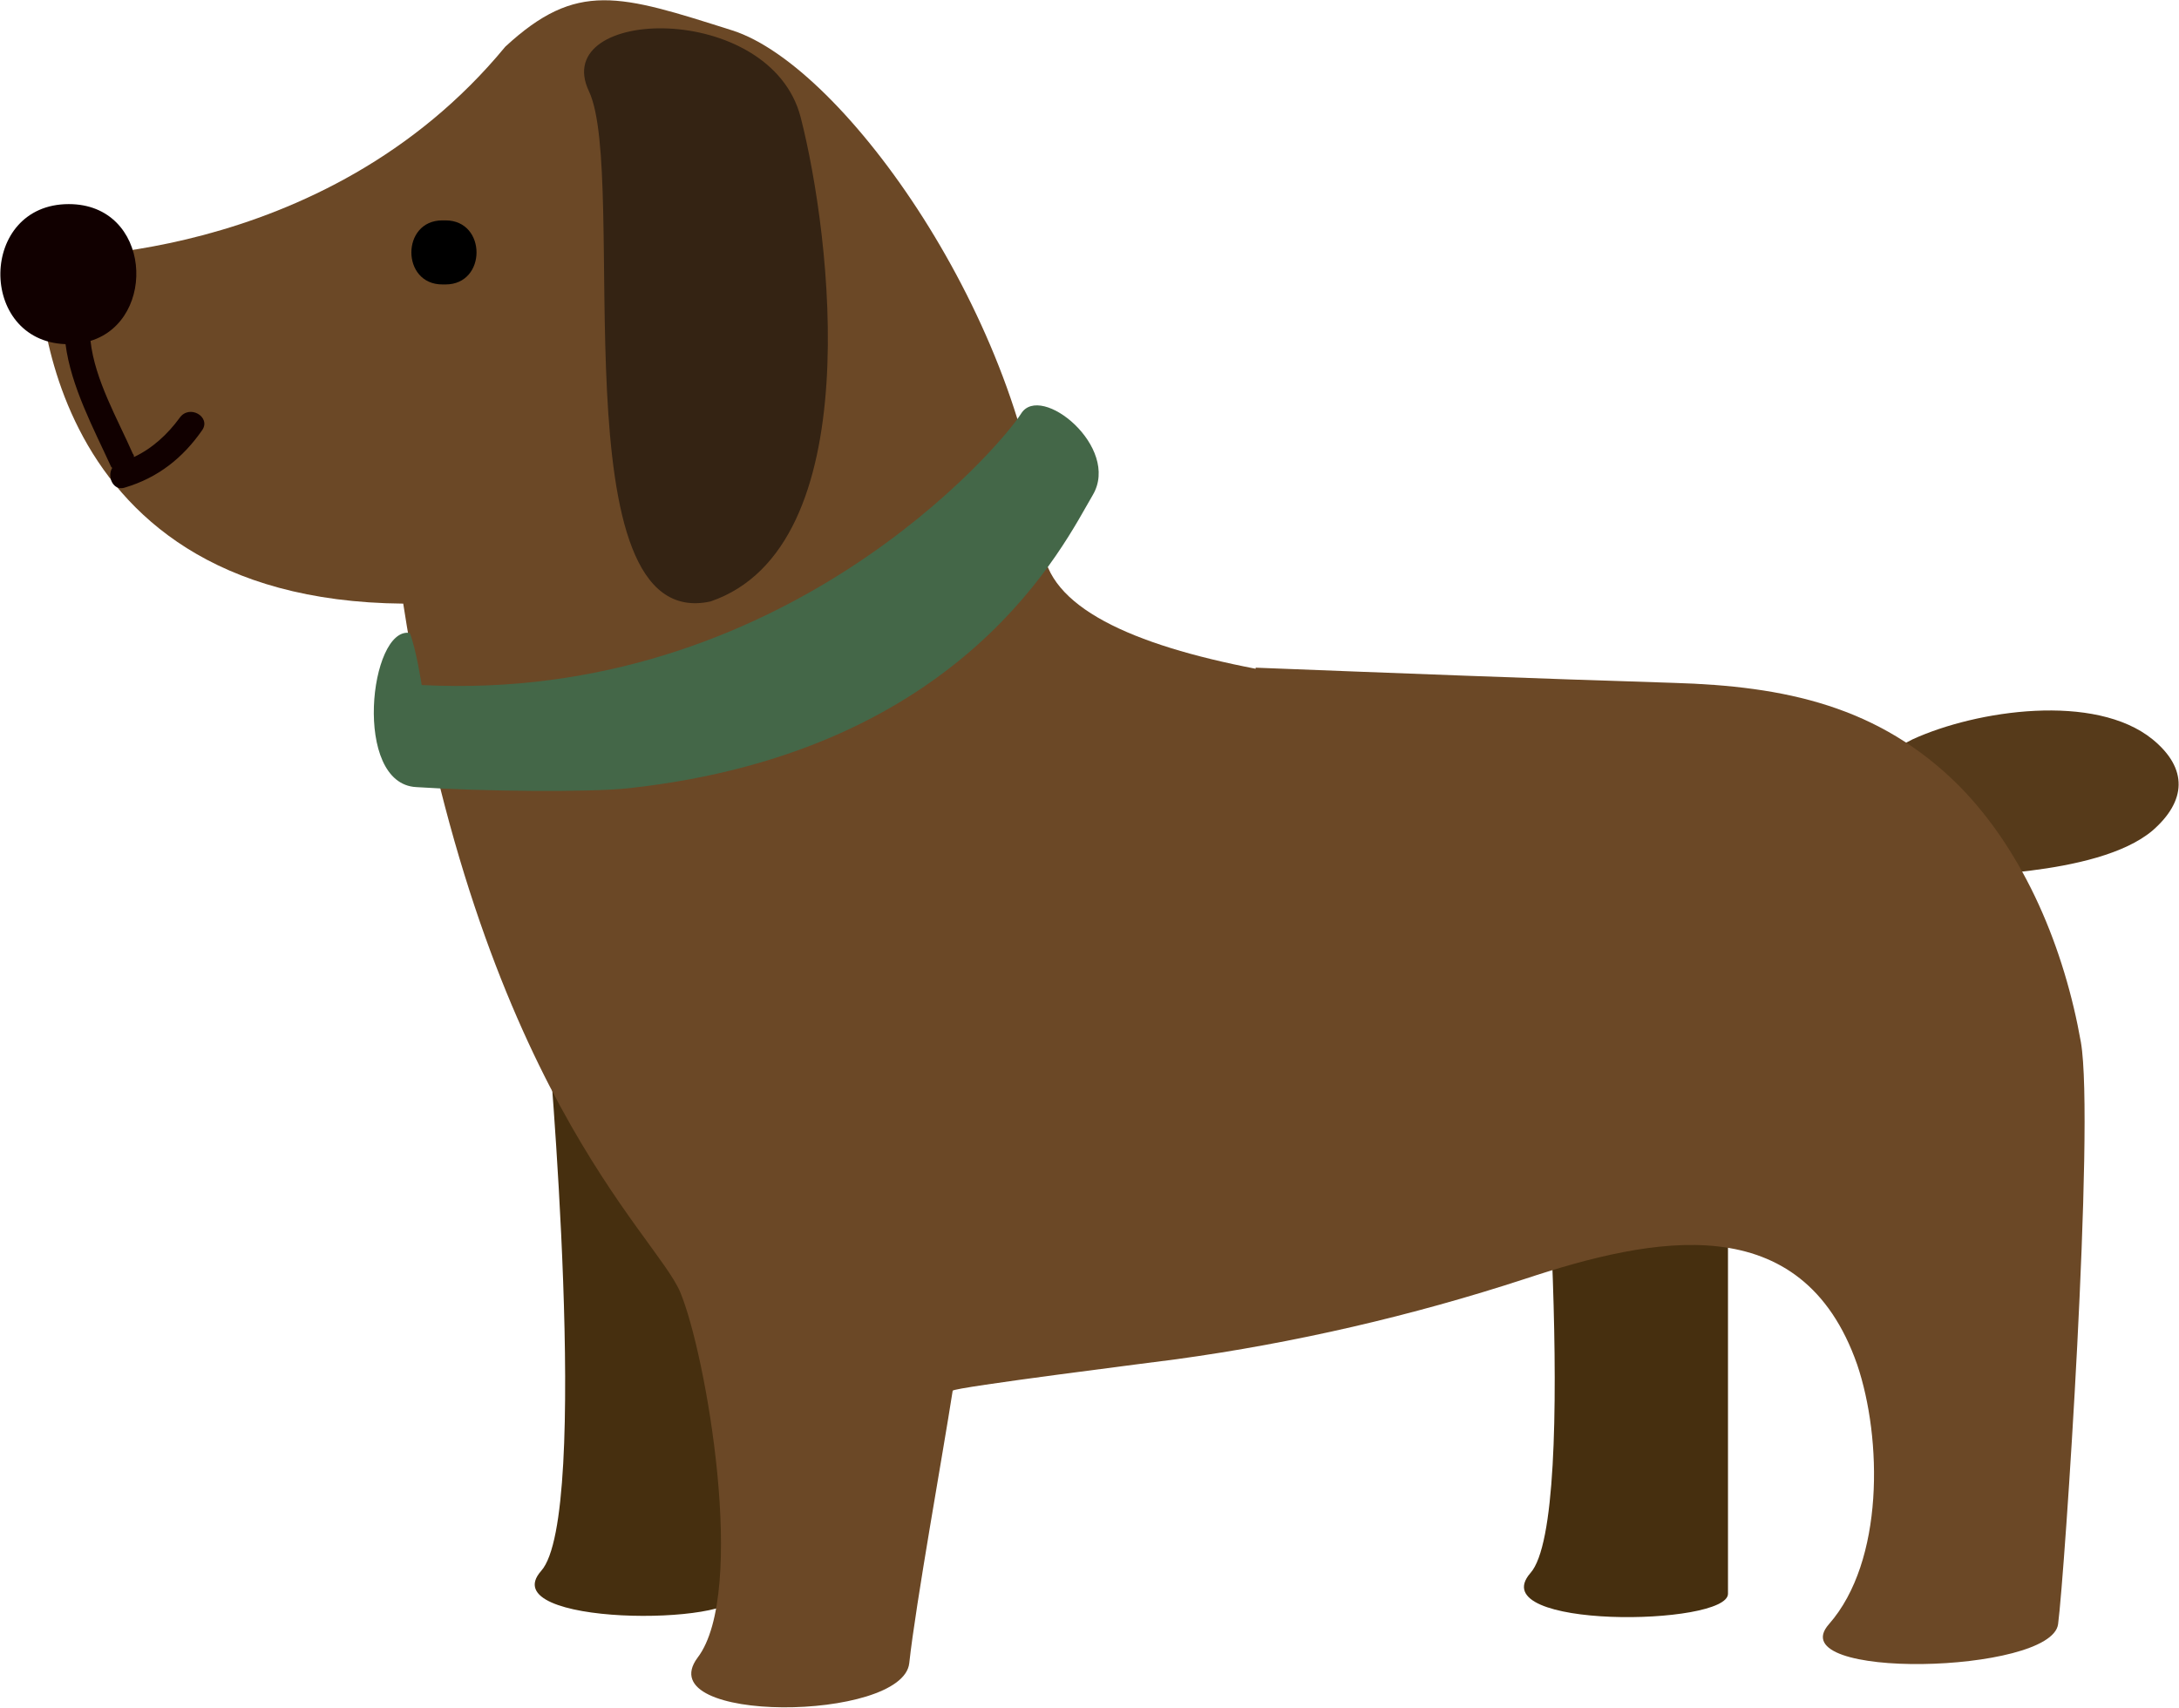 <?xml version="1.0" encoding="UTF-8"?>
<!DOCTYPE svg PUBLIC "-//W3C//DTD SVG 1.1//EN" "http://www.w3.org/Graphics/SVG/1.1/DTD/svg11.dtd">
<!-- Creator: CorelDRAW X7 -->
<svg xmlns="http://www.w3.org/2000/svg" xml:space="preserve" width="2.369in" height="1.857in" version="1.1" style="shape-rendering:geometricPrecision; text-rendering:geometricPrecision; image-rendering:optimizeQuality; fill-rule:evenodd; clip-rule:evenodd"
viewBox="0 0 2006 1573"
 xmlns:xlink="http://www.w3.org/1999/xlink">
 <defs>
  <style type="text/css">
   <![CDATA[
    .fil3 {fill:black;fill-rule:nonzero}
    .fil6 {fill:#110000;fill-rule:nonzero}
    .fil5 {fill:#342313;fill-rule:nonzero}
    .fil4 {fill:#446748;fill-rule:nonzero}
    .fil1 {fill:#462F0F;fill-rule:nonzero}
    .fil0 {fill:#563A1A;fill-rule:nonzero}
    .fil2 {fill:#6B4826;fill-rule:nonzero}
   ]]>
  </style>
 </defs>
 <g id="__x0023_Layer_x0020_2">

  <path class="fil0" d="M1982 681c-53,-43 -162,-27 -221,0 -29,14 -42,38 -23,59 8,10 24,17 41,21 3,4 6,8 11,11 2,4 4,7 6,10 16,18 45,24 73,20 40,-5 87,-15 113,-37 31,-27 33,-57 0,-84z"/>
  <path class="fil1" d="M504 951c0,0 40,445 -6,496 -45,51 182,51 182,21 0,-30 0,-478 0,-478l-176 -39z"/>
  <path class="fil1" d="M1416 950c0,0 39,448 -7,499 -45,52 182,49 182,19 0,-31 0,-479 0,-479l-175 -39z"/>
  <path class="fil2" d="M1916 960c-15,-85 -51,-174 -112,-236 -74,-74 -161,-92 -263,-95 -128,-4 -257,-9 -385,-14l0 1c-114,-22 -192,-57 -196,-113 -16,-205 -182,-442 -286,-475 -104,-33 -143,-46 -209,15 -168,204 -430,194 -430,194 0,0 -12,316 336,319 69,444 232,580 255,634 24,57 62,277 16,337 -45,61 189,59 195,5 6,-55 31,-193 40,-251 0,-3 191,-27 206,-29 109,-15 217,-40 321,-74 118,-39 255,-67 306,79 23,68 25,181 -26,239 -46,52 205,46 211,0 6,-45 34,-461 21,-536z"/>
  <path class="fil3" d="M410 203l-3 0c-38,0 -38,59 0,59l3 0c38,0 38,-59 0,-59z"/>
  <path class="fil4" d="M579 726c-36,4 -136,3 -196,-1 -59,-3 -43,-148 -6,-142 6,15 11,48 11,48 333,17 534,-221 552,-250 18,-29 92,31 66,75 -26,44 -117,236 -427,270z"/>
  <path class="fil5" d="M542 84c-37,-78 167,-84 195,24 28,109 63,396 -83,446 -142,31 -75,-392 -112,-470z"/>
  <path class="fil6" d="M165 385c-11,15 -25,28 -42,36 0,-1 0,-2 -1,-3 -14,-32 -35,-68 -39,-104 62,-19 56,-126 -20,-126 -83,0 -84,126 -3,129 5,39 26,78 42,113 0,0 1,1 1,1 -5,8 1,22 12,18 30,-9 53,-27 71,-53 8,-12 -12,-24 -21,-11z"/>
 </g>
</svg>
